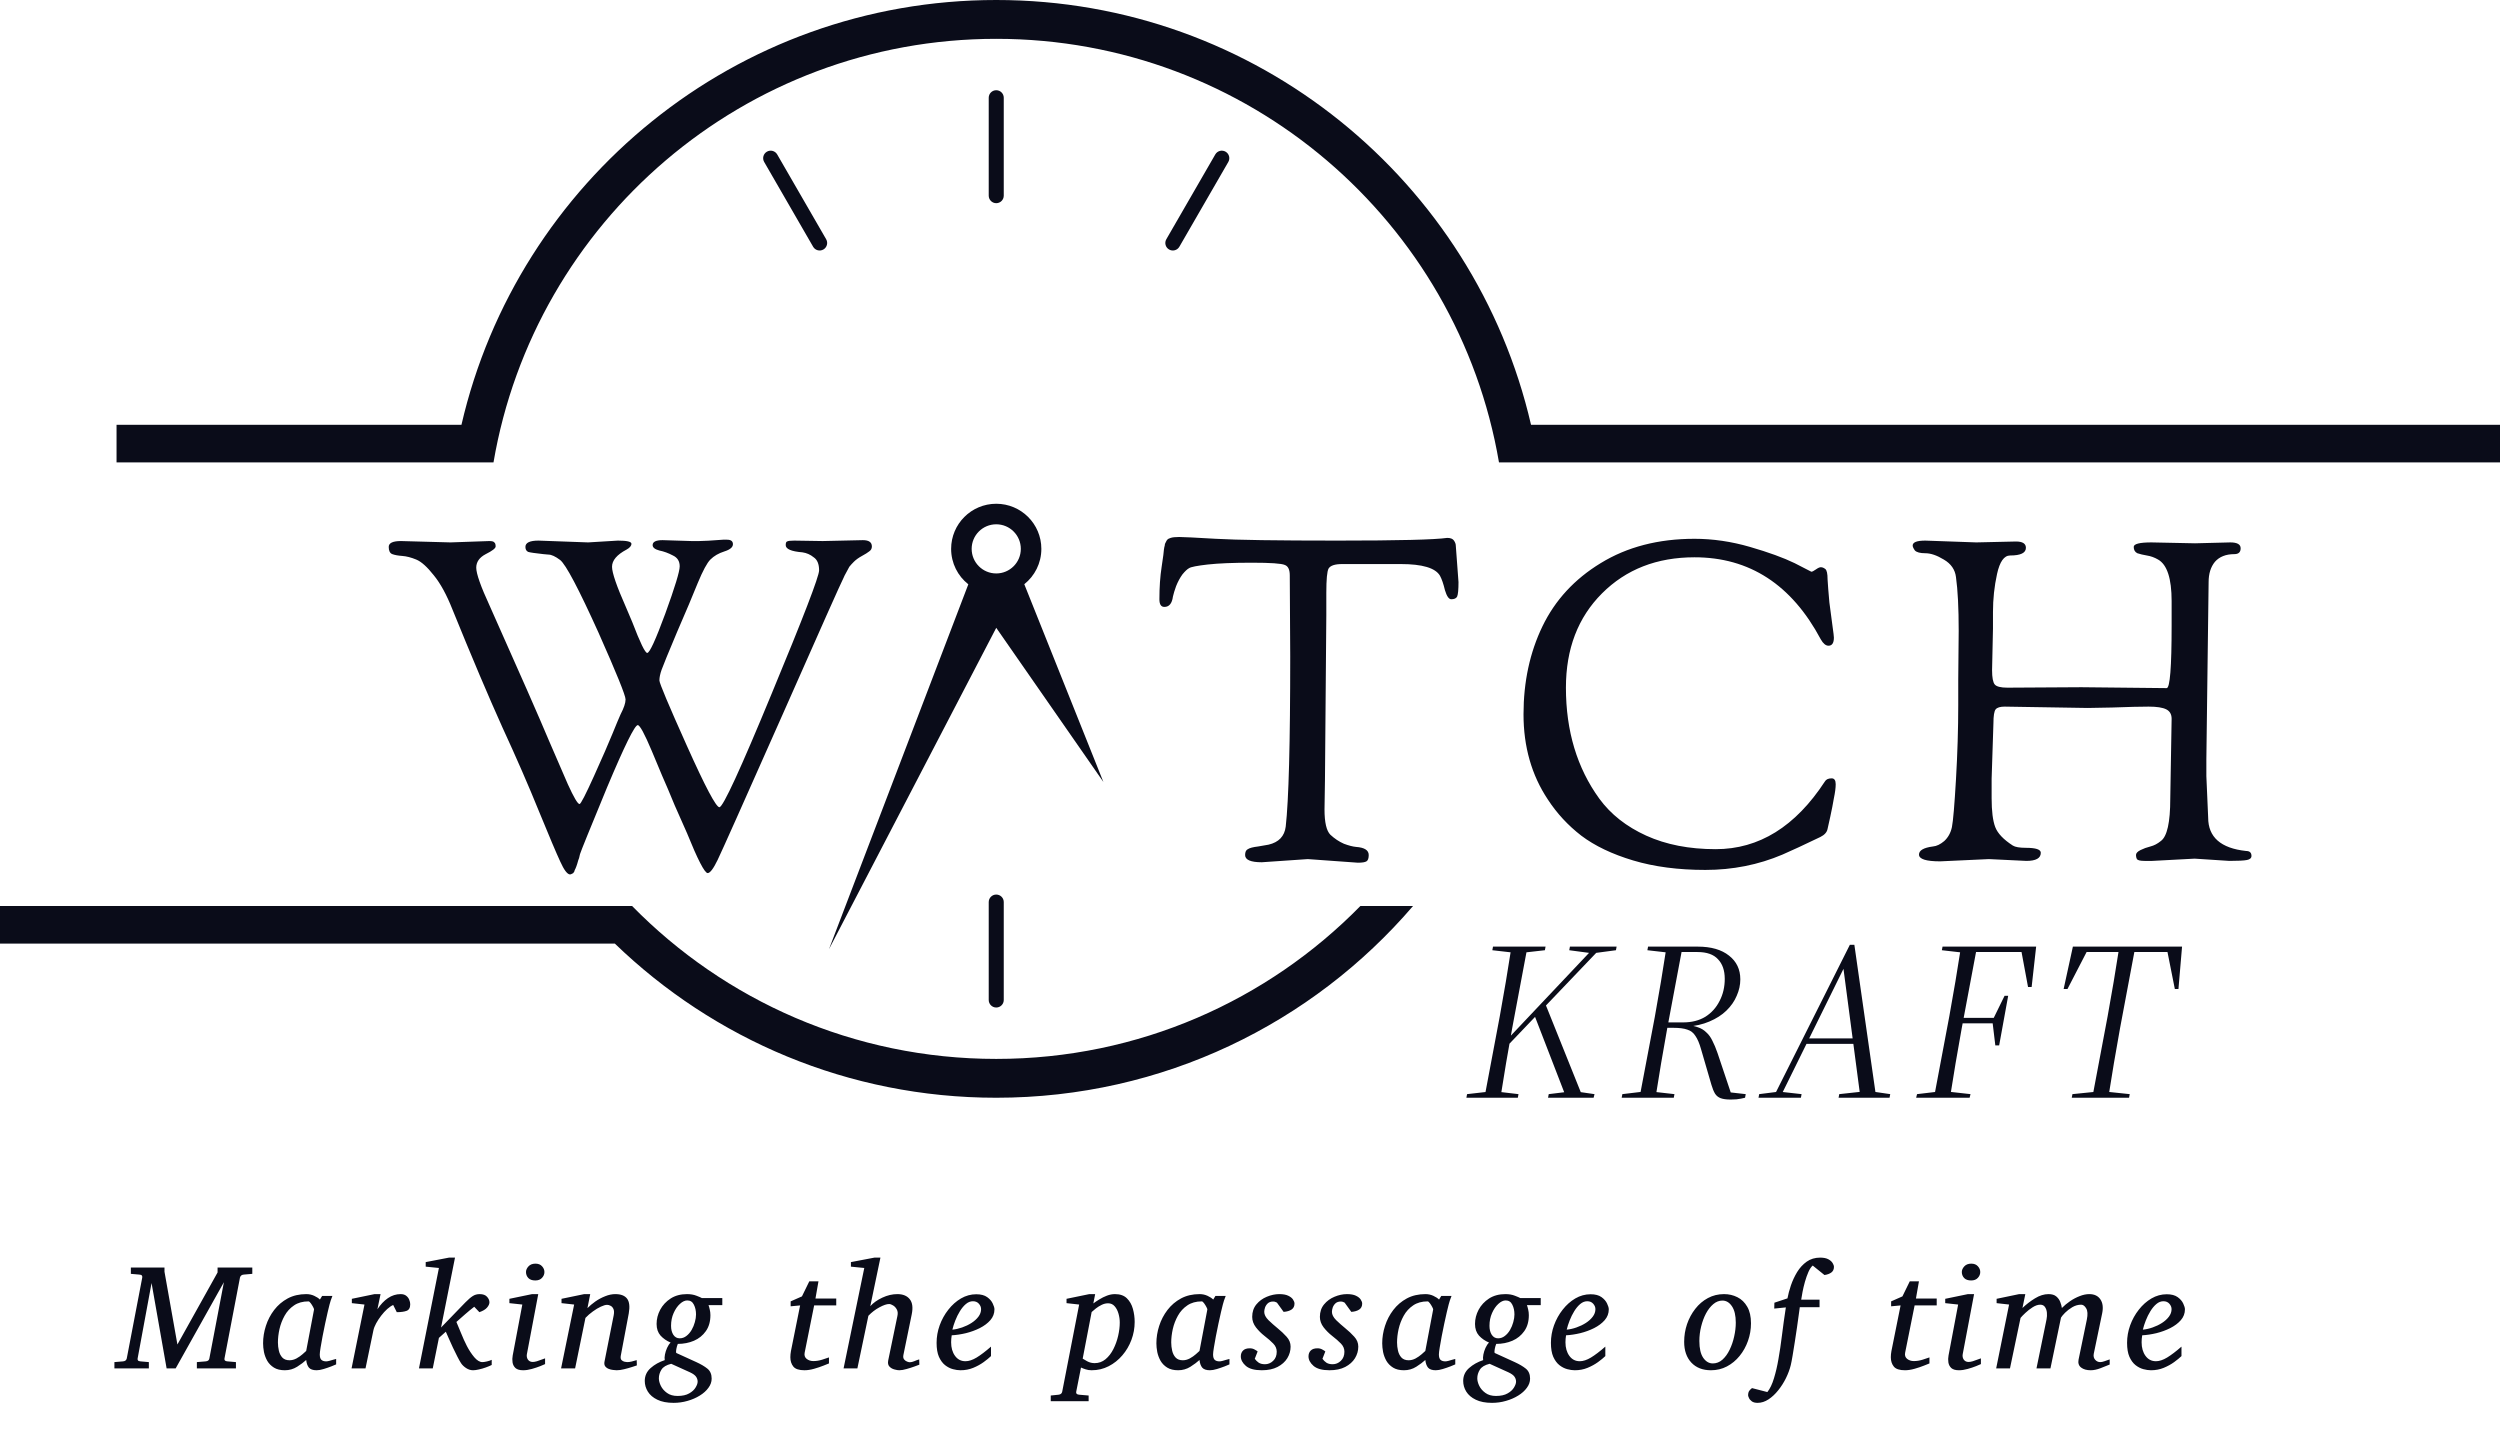 <svg width="665" height="381" viewBox="0 0 665 381" fill="none" xmlns="http://www.w3.org/2000/svg">
<path d="M218.84 143.92L229.52 143.68C231.12 143.68 231.92 144.24 231.92 145.36C231.92 145.92 231.68 146.36 231.2 146.68C230.8 147 230.16 147.4 229.28 147.88C228.4 148.36 227.68 148.88 227.12 149.44C226.64 149.92 226.24 150.36 225.92 150.76C225.68 151.16 225.4 151.68 225.08 152.32C224.76 152.88 224.52 153.36 224.36 153.76C223.8 154.8 218.36 167 208.04 190.36C197.72 213.64 192 226.44 190.88 228.76C189.76 231.08 188.88 232.24 188.24 232.24C187.44 232.24 185.6 228.68 182.72 221.56C181.92 219.8 180.84 217.36 179.48 214.24C178.2 211.12 177.08 208.48 176.12 206.32C175.24 204.16 174.32 201.96 173.36 199.72C171.44 195.16 170.2 192.88 169.64 192.88C168.84 192.88 166.12 198.4 161.48 209.44C156.92 220.48 154.52 226.4 154.28 227.2C154.12 228 153.96 228.56 153.8 228.88C153.72 229.2 153.64 229.48 153.56 229.72C153.48 229.96 153.4 230.2 153.32 230.44C153.24 230.68 153.16 230.88 153.08 231.04C153 231.2 152.92 231.36 152.84 231.52C152.84 231.68 152.8 231.8 152.72 231.88C152.64 232.04 152.56 232.16 152.48 232.24C152.4 232.32 152.32 232.36 152.24 232.36C152 232.52 151.8 232.6 151.64 232.6C150.92 232.6 150.04 231.44 149 229.12C147.96 226.88 146.08 222.44 143.36 215.8C140.64 209.08 137.4 201.64 133.64 193.48C129.96 185.32 125.52 174.84 120.32 162.04C118.8 158.2 117.16 155.2 115.4 153.04C113.64 150.8 112.08 149.4 110.72 148.84C109.36 148.28 108.12 147.96 107 147.88C105.88 147.8 105 147.64 104.36 147.4C103.72 147.16 103.4 146.52 103.4 145.48C103.4 144.44 104.48 143.92 106.64 143.92L119.84 144.28L130.16 143.92C130.88 143.92 131.32 144.04 131.48 144.28C131.72 144.44 131.84 144.8 131.84 145.36C131.84 145.84 130.96 146.52 129.2 147.4C127.52 148.28 126.68 149.48 126.68 151C126.68 152.6 127.88 156 130.28 161.2C138.28 179.12 143.52 191.04 146 196.96C148.56 202.88 150.24 206.76 151.04 208.6C152.64 212.12 153.68 213.88 154.16 213.88C154.48 213.88 155.76 211.4 158 206.44C160.24 201.48 161.88 197.72 162.92 195.16C163.96 192.6 164.68 190.88 165.08 190C165.96 188.32 166.4 187 166.4 186.04C166.4 185 164 179.08 159.2 168.28C153.92 156.6 150.52 150.16 149 148.96C147.72 148 146.68 147.52 145.88 147.52L144.56 147.4C142.32 147.16 140.96 146.96 140.48 146.8C140 146.56 139.76 146.12 139.76 145.48C139.76 144.36 140.92 143.8 143.24 143.8L156.44 144.28L164.36 143.8C166.76 143.8 167.96 144.08 167.96 144.64C167.96 145.2 167.52 145.72 166.64 146.2C164.08 147.56 162.8 149.08 162.8 150.76C162.8 152.36 164.04 155.96 166.52 161.56C166.68 161.88 167.24 163.2 168.2 165.52C170.28 170.96 171.6 173.68 172.16 173.68C172.8 173.68 174.4 170.2 176.96 163.24C179.52 156.2 180.8 152 180.8 150.64C180.8 149.28 180.2 148.32 179 147.76C177.8 147.12 176.6 146.68 175.4 146.44C174.2 146.12 173.6 145.64 173.6 145C173.6 144.12 174.48 143.68 176.24 143.68L183.92 143.92H185.96C187.08 143.92 189.2 143.8 192.32 143.56H193.4C194.44 143.56 194.96 143.96 194.96 144.76C194.96 145.56 194.2 146.2 192.68 146.68C191.16 147.16 189.92 147.88 188.96 148.84C188.08 149.72 186.96 151.8 185.6 155.08C184.32 158.28 182.48 162.64 180.08 168.16C177.76 173.68 176.4 177 176 178.12C175.6 179.24 175.4 180.2 175.4 181C175.4 181.72 177.84 187.52 182.72 198.4C187.6 209.28 190.48 214.72 191.36 214.72C192.32 214.72 196.96 204.64 205.28 184.48C213.68 164.24 217.88 153.32 217.88 151.72C217.88 150.04 217.4 148.88 216.44 148.24C215.56 147.52 214.56 147.08 213.44 146.92C210.48 146.68 209 146.04 209 145C209 144.44 209.12 144.12 209.36 144.04C209.6 143.88 210.24 143.8 211.28 143.8L218.84 143.92Z" fill="#0A0C19"/>
<path d="M313.68 142.84C314.72 142.84 317.96 143 323.4 143.32C328.92 143.64 339.72 143.8 355.8 143.8C371.88 143.8 381.6 143.56 384.96 143.08C385.84 143.08 386.44 143.32 386.76 143.8C387.08 144.28 387.24 144.72 387.24 145.12L387.96 154.84C387.96 156.84 387.84 158.12 387.6 158.68C387.36 159.16 386.84 159.4 386.04 159.4C385.4 159.4 384.84 158.6 384.36 157C383.96 155.32 383.52 154.04 383.04 153.16C381.84 151.08 378.36 150.04 372.6 150.04H357C355.08 150.04 353.88 150.44 353.4 151.24C353 151.96 352.8 154.12 352.8 157.72V163.6L352.44 207.52L352.32 215.32C352.32 218.76 352.84 221 353.88 222.04C355 223.08 356.2 223.88 357.48 224.44C358.76 224.92 359.84 225.2 360.72 225.28C362.96 225.44 364.08 226.16 364.08 227.44C364.08 228.32 363.88 228.88 363.48 229.12C363.08 229.36 362.32 229.48 361.2 229.48L347.88 228.52L335.64 229.36C332.68 229.36 331.2 228.72 331.2 227.44C331.2 226.64 331.44 226.12 331.92 225.88C332.4 225.56 333.32 225.32 334.68 225.16C336.12 224.92 337.04 224.76 337.44 224.68C340.16 224.04 341.68 222.44 342 219.88C342.8 212.84 343.2 197.72 343.2 174.52L343.08 153.04C343.08 151.52 342.64 150.6 341.76 150.28C340.88 149.88 337.96 149.68 333 149.68C328.04 149.68 324.12 149.84 321.24 150.16C318.44 150.48 316.8 150.8 316.32 151.12C315.84 151.36 315.24 151.92 314.52 152.8C313.88 153.68 313.32 154.72 312.84 155.92C312.44 157.04 312.16 157.96 312 158.68C311.76 160.52 311 161.44 309.72 161.44C308.84 161.44 308.4 160.76 308.4 159.4C308.4 156.2 308.6 153.32 309 150.76C309.4 148.12 309.6 146.6 309.6 146.2C309.68 145.8 309.72 145.56 309.72 145.48C309.8 145.32 309.84 145.12 309.84 144.88C309.92 144.56 310 144.36 310.08 144.28C310.16 144.12 310.24 143.96 310.32 143.8C310.48 143.56 310.64 143.4 310.8 143.32C310.96 143.24 311.16 143.16 311.4 143.08C311.88 142.92 312.64 142.84 313.68 142.84ZM405.255 190C405.255 181.36 406.935 173.56 410.295 166.6C413.655 159.64 418.815 154.04 425.775 149.8C432.815 145.48 441.135 143.32 450.735 143.32C455.615 143.32 460.535 144.04 465.495 145.48C470.455 146.92 474.415 148.36 477.375 149.8L481.815 152.08C482.055 152.08 482.455 151.88 483.015 151.48C483.575 151.08 484.015 150.88 484.335 150.88C484.735 150.88 485.135 151.04 485.535 151.36C485.935 151.68 486.135 152.6 486.135 154.12C486.215 155.56 486.375 157.6 486.615 160.24C486.935 162.8 487.215 164.92 487.455 166.6C487.695 168.28 487.815 169.28 487.815 169.6C487.815 171.04 487.335 171.76 486.375 171.76C485.655 171.76 484.975 171.2 484.335 170.08C476.575 155.52 465.375 148.24 450.735 148.24C440.735 148.24 432.535 151.44 426.135 157.84C419.735 164.24 416.535 172.6 416.535 182.92C416.535 194.44 419.495 204.28 425.415 212.44C428.455 216.6 432.615 219.88 437.895 222.28C443.175 224.68 449.335 225.88 456.375 225.88C467.895 225.88 477.575 219.88 485.415 207.88C485.735 207.32 486.335 207.04 487.215 207.04C487.935 207.04 488.295 207.56 488.295 208.6C488.295 209.56 488.135 210.8 487.815 212.32C487.575 213.76 487.255 215.4 486.855 217.24C486.455 219 486.215 220.08 486.135 220.48C485.975 221.36 485.335 222.08 484.215 222.64C479.895 224.72 476.535 226.28 474.135 227.32C467.735 230.04 460.895 231.4 453.615 231.4C446.415 231.4 440.015 230.56 434.415 228.88C428.815 227.2 424.215 225 420.615 222.28C417.095 219.56 414.135 216.36 411.735 212.68C407.415 206.2 405.255 198.64 405.255 190ZM520.892 180.76L521.012 167.8C521.012 161.72 520.772 156.96 520.292 153.52C520.052 151.52 518.972 149.96 517.052 148.84C515.212 147.72 513.572 147.16 512.132 147.16C510.772 147.16 509.852 146.92 509.372 146.44C508.972 145.88 508.772 145.44 508.772 145.12C508.772 144.24 509.892 143.8 512.132 143.8L525.692 144.28L536.252 144.04C538.012 144.04 538.892 144.6 538.892 145.72C538.892 147.08 537.492 147.76 534.692 147.76C533.092 147.76 531.932 149.4 531.212 152.68C530.492 155.96 530.132 159.32 530.132 162.76V167.2L529.892 178.24C529.892 180.24 530.132 181.52 530.612 182.08C531.092 182.64 532.212 182.92 533.972 182.92L553.652 182.8C553.652 182.8 561.212 182.88 576.332 183.04C577.212 183.04 577.652 177.48 577.652 166.36V159.88C577.652 153.88 576.452 150.2 574.052 148.84C573.092 148.28 572.092 147.92 571.052 147.76C570.092 147.6 569.252 147.4 568.532 147.16C567.892 146.84 567.572 146.28 567.572 145.48C567.572 144.68 569.132 144.28 572.252 144.28L583.892 144.52L593.252 144.28C595.092 144.28 596.012 144.8 596.012 145.84C596.012 146.88 595.452 147.4 594.332 147.4C592.092 147.4 590.372 148.08 589.172 149.44C588.052 150.8 587.492 152.6 587.492 154.84L586.892 202V206.44L587.372 217.48C587.372 222.68 590.732 225.64 597.452 226.36C598.412 226.36 598.892 226.8 598.892 227.68C598.892 228.24 598.492 228.6 597.692 228.76C596.892 228.92 595.332 229 593.012 229L583.772 228.4L572.492 229H570.452C569.332 229 568.652 228.84 568.412 228.52C568.252 228.2 568.172 227.84 568.172 227.44C568.172 226.96 568.572 226.52 569.372 226.12C570.172 225.72 571.052 225.4 572.012 225.16C572.972 224.92 573.892 224.44 574.772 223.72C576.452 222.52 577.292 218.76 577.292 212.44L577.652 191.2C577.652 190 577.172 189.16 576.212 188.68C575.252 188.2 573.692 187.96 571.532 187.96C569.372 187.96 566.132 188.04 561.812 188.2L555.332 188.32L533.252 187.96C532.052 187.96 531.252 188.2 530.852 188.68C530.452 189.16 530.252 190.4 530.252 192.4L529.772 207.16V212.32C529.772 215.76 530.092 218.32 530.732 220C531.372 221.68 532.932 223.32 535.412 224.92C536.052 225.32 537.212 225.52 538.892 225.52C541.532 225.52 542.852 225.96 542.852 226.84C542.852 228.28 541.572 229 539.012 229L529.052 228.52L516.092 229.12C512.332 229.12 510.452 228.52 510.452 227.32C510.452 226.2 511.692 225.48 514.172 225.16C515.132 225.08 516.132 224.6 517.172 223.72C518.212 222.76 518.892 221.52 519.212 220C519.532 218.4 519.892 214.16 520.292 207.28C520.692 200.4 520.892 193.84 520.892 187.6V180.76Z" fill="#0A0C19"/>
<path fill-rule="evenodd" clip-rule="evenodd" d="M375.868 241C349.092 272.22 309.356 292 265 292C225.587 292 189.822 276.383 163.555 251L0 251V241H97L154.132 241L168.141 241C192.762 266.1 227.062 281.671 265 281.671C302.938 281.671 337.238 266.1 361.859 241H375.868ZM453 123H665V113H407.255C392.297 48.261 334.285 0 265 0C195.715 0 137.703 48.261 122.745 113L31 113V123H97L120.801 123L131.27 123C142.195 59.025 197.911 10.329 265 10.329C332.09 10.329 387.805 59.025 398.73 123H409.199H453ZM277 146C277 149.808 275.226 153.202 272.46 155.4L293.5 208L265 167L220.5 252.5L257.573 155.426C254.788 153.229 253 149.823 253 146C253 139.373 258.373 134 265 134C271.627 134 277 139.373 277 146ZM258.462 146C258.462 149.611 261.389 152.538 265 152.538C268.611 152.538 271.538 149.611 271.538 146C271.538 142.389 268.611 139.462 265 139.462C261.389 139.462 258.462 142.389 258.462 146ZM265 237.953C266.105 237.953 267 238.849 267 239.953V266C267 267.104 266.105 268 265 268C263.895 268 263 267.104 263 266V239.953C263 238.849 263.895 237.953 265 237.953ZM267 26C267 24.895 266.105 24 265 24C263.895 24 263 24.895 263 26V52.047C263 53.151 263.895 54.047 265 54.047C266.105 54.047 267 53.151 267 52.047V26ZM326 40.345C326.957 40.897 327.284 42.121 326.732 43.077L313.709 65.634C313.156 66.591 311.933 66.918 310.977 66.366C310.02 65.814 309.692 64.591 310.245 63.634L323.268 41.077C323.82 40.121 325.043 39.793 326 40.345ZM206.732 41.077C206.18 40.121 204.957 39.793 204 40.345C203.043 40.897 202.716 42.121 203.268 43.077L216.291 65.634C216.843 66.591 218.067 66.918 219.023 66.366C219.98 65.814 220.308 64.591 219.755 63.634L206.732 41.077Z" fill="#0A0C19"/>
<path d="M390.06 292L390.24 291.04L396.54 290.32H397.8L403.92 291.04L403.74 292H390.06ZM394.86 292L398.94 270.34C399.5 267.26 400.04 264.18 400.56 261.1C401.08 257.98 401.58 254.88 402.06 251.8H406.32L402.24 273.52C401.68 276.6 401.14 279.68 400.62 282.76C400.1 285.84 399.6 288.92 399.12 292H394.86ZM396.96 252.76L397.14 251.8H411.12L410.94 252.76L404.58 253.48H403.26L396.96 252.76ZM399.36 279.88L398.94 277.66H399.84L400.68 276.76L424.26 251.8H426.18L399.36 279.88ZM416.64 292L408.06 269.8L410.94 266.74L421.08 292H416.64ZM411.78 292L411.96 291.04L417.84 290.32H419.16L424.14 291.04L423.9 292H411.78ZM417.42 252.76L417.6 251.8H430.02L429.84 252.76L424.44 253.48H422.82L417.42 252.76ZM431.365 292L431.545 291.04L437.545 290.32H439.045L445.405 291.04L445.225 292H431.365ZM436.105 292L440.185 270.46C440.745 267.38 441.285 264.28 441.805 261.16C442.325 258 442.825 254.88 443.305 251.8H447.565L443.485 273.52C442.925 276.6 442.385 279.68 441.865 282.76C441.345 285.84 440.845 288.92 440.365 292H436.105ZM438.205 252.76L438.385 251.8H446.065V253.48H444.505L438.205 252.76ZM460.405 292.48C459.245 292.48 458.345 292.36 457.705 292.12C457.065 291.88 456.565 291.48 456.205 290.92C455.845 290.32 455.525 289.54 455.245 288.58L452.485 279.1C452.045 277.54 451.545 276.36 450.985 275.56C450.465 274.72 449.745 274.16 448.825 273.88C447.945 273.56 446.725 273.4 445.165 273.4H440.845L441.145 271.96H447.685C450.005 271.96 451.985 271.46 453.625 270.46C455.265 269.42 456.525 268.02 457.405 266.26C458.325 264.5 458.785 262.54 458.785 260.38C458.785 258.14 458.185 256.4 456.985 255.16C455.825 253.88 454.005 253.24 451.525 253.24H444.325L444.625 251.8H451.585C455.145 251.8 457.925 252.6 459.925 254.2C461.925 255.76 462.925 257.86 462.925 260.5C462.925 261.98 462.605 263.44 461.965 264.88C461.365 266.32 460.445 267.64 459.205 268.84C458.005 270 456.505 270.96 454.705 271.72C452.945 272.48 450.925 272.94 448.645 273.1V272.62C449.845 272.74 450.865 272.96 451.705 273.28C452.545 273.56 453.265 274 453.865 274.6C454.505 275.16 455.045 275.9 455.485 276.82C455.965 277.74 456.425 278.84 456.865 280.12L460.525 291.04L458.545 290.38L464.365 291.04L464.185 292C463.825 292.08 463.465 292.16 463.105 292.24C462.745 292.32 462.345 292.38 461.905 292.42C461.505 292.46 461.005 292.48 460.405 292.48ZM467.761 292L467.941 291.04L472.681 290.44H473.881L479.221 291.04L479.041 292H467.761ZM471.661 292L492.061 251.32H493.261L499.081 292H494.881L490.321 257.38H490.561L490.441 257.56L473.461 292H471.661ZM480.121 277.66V276.22H495.001V277.66H480.121ZM489.061 292L489.241 291.04L495.841 290.32H497.881L502.801 291.04L502.621 292H489.061ZM509.696 292L509.936 291.04L515.996 290.32H517.736L524.156 291.04L523.916 292H509.696ZM514.436 292L518.516 270.34C519.076 267.26 519.616 264.18 520.136 261.1C520.656 257.98 521.156 254.88 521.636 251.8H525.896L521.816 273.52C521.256 276.6 520.716 279.68 520.196 282.76C519.676 285.84 519.176 288.92 518.696 292H514.436ZM516.536 252.76L516.716 251.8H524.756L524.456 253.48H522.836L516.536 252.76ZM519.776 272.2L520.076 270.76H531.056L530.816 272.2H519.776ZM523.256 253.24L523.496 251.8H541.616L540.416 262.54H539.456L537.596 252.52L539.756 253.24H523.256ZM530.756 278.08L530.036 272.08L530.276 270.88L533.216 264.88H534.176L531.776 278.08H530.756ZM548.927 263.08L551.387 251.8H580.427L579.467 263.08H578.507L576.407 252.52L578.627 253.24H552.767L555.407 252.52L549.947 263.08H548.927ZM551.087 292L551.267 291.04L558.347 290.32H559.667L566.507 291.04L566.327 292H551.087ZM556.547 292L560.627 270.34C561.187 267.26 561.727 264.18 562.247 261.1C562.767 257.98 563.267 254.88 563.747 251.8H568.007L563.927 273.52C563.367 276.6 562.827 279.68 562.307 282.76C561.787 285.84 561.287 288.92 560.807 292H556.547Z" fill="#0A0C19"/>
<path d="M67.113 338.844L64.848 339.039C64.301 339.078 63.962 339.345 63.832 339.84L59.711 361.363C59.62 361.832 59.887 362.086 60.512 362.125L62.758 362.32V364H52.367V362.32L54.711 362.125C55.284 362.073 55.609 361.819 55.688 361.363L59.555 341.07L46.723 364H44.32L40.316 341.285L36.605 361.363C36.566 361.559 36.599 361.728 36.703 361.871C36.807 362.014 37.029 362.099 37.367 362.125L39.594 362.32V364H30.434V362.32L32.719 362.125C33.266 362.086 33.598 361.832 33.715 361.363L37.836 339.84C37.875 339.618 37.842 339.436 37.738 339.293C37.634 339.137 37.4 339.052 37.035 339.039L34.809 338.844V337.164H43.754V338.277L47.191 357.633L57.875 338.473V337.164H67.113V338.844ZM89.415 362.926C89.207 363.017 88.783 363.193 88.145 363.453C87.507 363.701 86.824 363.935 86.094 364.156C85.365 364.378 84.74 364.488 84.219 364.488C83.256 364.488 82.572 364.254 82.169 363.785C81.778 363.303 81.537 362.626 81.446 361.754C80.847 362.314 80.046 362.913 79.044 363.551C78.054 364.176 76.96 364.488 75.763 364.488C74.591 364.488 73.627 364.254 72.872 363.785C72.117 363.316 71.524 362.717 71.094 361.988C70.678 361.246 70.385 360.465 70.216 359.645C70.059 358.811 69.981 358.036 69.981 357.32C69.981 355.771 70.229 354.228 70.723 352.691C71.218 351.142 71.954 349.729 72.93 348.453C73.907 347.177 75.105 346.155 76.524 345.387C77.957 344.618 79.61 344.234 81.485 344.234C82.227 344.234 82.924 344.384 83.575 344.684C84.226 344.983 84.734 345.315 85.098 345.68L85.684 344.723H88.419C88.288 345.022 88.139 345.426 87.969 345.934C87.8 346.441 87.696 346.799 87.657 347.008C87.54 347.424 87.377 348.089 87.169 349C86.96 349.911 86.733 350.94 86.485 352.086C86.251 353.219 86.023 354.345 85.802 355.465C85.593 356.585 85.417 357.581 85.274 358.453C85.131 359.326 85.059 359.938 85.059 360.289C85.059 360.979 85.209 361.461 85.509 361.734C85.808 361.995 86.231 362.125 86.778 362.125C86.96 362.125 87.234 362.079 87.598 361.988C87.963 361.884 88.321 361.78 88.673 361.676C89.037 361.572 89.285 361.507 89.415 361.48V362.926ZM83.536 348.316C83.549 348.225 83.464 348.004 83.282 347.652C83.1 347.301 82.891 346.969 82.657 346.656C82.423 346.331 82.221 346.168 82.052 346.168C80.528 346.168 79.246 346.526 78.204 347.242C77.162 347.945 76.329 348.857 75.704 349.977C75.079 351.096 74.623 352.288 74.337 353.551C74.063 354.801 73.927 355.979 73.927 357.086C73.927 357.828 74.011 358.564 74.18 359.293C74.35 360.022 74.656 360.628 75.098 361.109C75.554 361.591 76.192 361.832 77.013 361.832C77.638 361.832 78.256 361.669 78.868 361.344C79.48 361.005 80.014 360.634 80.469 360.23C80.938 359.827 81.264 359.534 81.446 359.352L83.536 348.316ZM109.119 346.93C109.119 347.867 108.793 348.453 108.142 348.688C107.491 348.922 106.625 349.039 105.545 349.039L104.588 347.125C104.106 347.333 103.578 347.691 103.005 348.199C102.446 348.707 101.905 349.299 101.384 349.977C100.877 350.641 100.434 351.318 100.056 352.008C99.679 352.698 99.431 353.336 99.314 353.922L97.224 364H93.513L96.951 347.008L93.591 346.637V345.484L99.627 344.234H101.228L100.388 348.277C101.209 347.014 102.14 346.025 103.181 345.309C104.236 344.592 105.362 344.234 106.56 344.234C107.198 344.234 107.699 344.384 108.064 344.684C108.442 344.983 108.709 345.341 108.865 345.758C109.034 346.174 109.119 346.565 109.119 346.93ZM130.795 363.082C130.353 363.303 129.825 363.525 129.213 363.746C128.601 363.967 127.989 364.143 127.377 364.273C126.778 364.417 126.264 364.488 125.834 364.488C125.196 364.488 124.578 364.293 123.979 363.902C123.393 363.512 122.944 363.076 122.631 362.594C122.358 362.177 122.032 361.598 121.655 360.855C121.277 360.113 120.886 359.319 120.483 358.473C120.092 357.613 119.728 356.806 119.389 356.051C119.051 355.283 118.784 354.677 118.588 354.234L116.752 355.875L115.112 364H111.44L116.752 337.281L113.237 336.93V335.719L119.428 334.527H121.03L117.319 353.121L123.784 346.441C124.552 345.66 125.203 345.1 125.737 344.762C126.271 344.41 126.889 344.234 127.592 344.234C128.491 344.234 129.148 344.475 129.565 344.957C129.982 345.426 130.19 345.908 130.19 346.402C130.19 346.858 129.975 347.333 129.545 347.828C129.129 348.31 128.452 348.714 127.514 349.039L126.147 347.594C125.418 348.154 124.597 348.831 123.686 349.625C122.774 350.406 122.013 351.077 121.401 351.637C121.713 352.34 122.117 353.31 122.612 354.547C123.107 355.784 123.634 356.949 124.194 358.043C124.767 359.15 125.418 360.139 126.147 361.012C126.889 361.884 127.612 362.32 128.315 362.32C128.601 362.32 128.998 362.262 129.506 362.145C130.027 362.027 130.457 361.884 130.795 361.715V363.082ZM144.816 338.355C144.816 338.941 144.601 339.462 144.171 339.918C143.754 340.374 143.162 340.602 142.394 340.602C141.573 340.602 140.955 340.387 140.538 339.957C140.122 339.514 139.913 338.98 139.913 338.355C139.913 337.835 140.135 337.333 140.577 336.852C141.02 336.37 141.639 336.129 142.433 336.129C143.188 336.129 143.774 336.363 144.191 336.832C144.607 337.288 144.816 337.796 144.816 338.355ZM144.991 362.848C144.796 362.939 144.366 363.121 143.702 363.395C143.051 363.655 142.309 363.902 141.476 364.137C140.655 364.371 139.881 364.488 139.152 364.488C138.24 364.488 137.563 364.293 137.12 363.902C136.691 363.499 136.43 362.997 136.339 362.398C136.248 361.786 136.261 361.174 136.378 360.562L138.937 347.008L135.499 346.637V345.484L141.534 344.234H143.175L140.148 360.23C140.057 360.777 140.154 361.259 140.441 361.676C140.74 362.079 141.163 362.281 141.71 362.281C142.023 362.281 142.4 362.216 142.843 362.086C143.286 361.943 143.709 361.793 144.113 361.637C144.529 361.48 144.822 361.376 144.991 361.324V362.848ZM169.402 363.199C169.181 363.277 168.745 363.421 168.094 363.629C167.456 363.837 166.759 364.033 166.004 364.215C165.262 364.397 164.611 364.488 164.051 364.488C163.816 364.488 163.497 364.462 163.094 364.41C162.69 364.371 162.293 364.273 161.902 364.117C161.512 363.961 161.199 363.727 160.965 363.414C160.743 363.089 160.691 362.659 160.809 362.125L163.25 349.84C163.38 349.124 163.354 348.57 163.172 348.18C162.99 347.776 162.736 347.496 162.41 347.34C162.098 347.171 161.792 347.086 161.492 347.086C161.062 347.086 160.503 347.249 159.812 347.574C159.135 347.887 158.432 348.31 157.703 348.844C156.974 349.365 156.316 349.938 155.73 350.562L152.977 364H149.246L152.723 347.008L149.363 346.637V345.484L155.398 344.234H157L156.258 347.965C156.844 347.366 157.54 346.78 158.348 346.207C159.168 345.634 160.04 345.165 160.965 344.801C161.889 344.423 162.794 344.234 163.68 344.234C165.151 344.234 166.193 344.638 166.805 345.445C167.417 346.253 167.566 347.555 167.254 349.352L165.125 360.641C165.034 361.148 165.099 361.526 165.32 361.773C165.555 362.008 165.828 362.158 166.141 362.223C166.453 362.288 166.688 362.32 166.844 362.32C167.208 362.32 167.605 362.268 168.035 362.164C168.465 362.06 168.908 361.936 169.363 361.793L169.402 363.199ZM192.134 347.164H188.462C188.579 347.464 188.69 347.854 188.794 348.336C188.911 348.805 188.97 349.306 188.97 349.84C188.97 351.533 188.566 352.945 187.759 354.078C186.964 355.211 185.91 356.064 184.595 356.637C183.279 357.197 181.847 357.477 180.298 357.477C180.128 357.88 179.998 358.329 179.907 358.824C179.816 359.306 179.803 359.658 179.868 359.879L185.22 362.32C186.443 362.88 187.427 363.46 188.169 364.059C188.924 364.671 189.302 365.556 189.302 366.715C189.302 367.574 189.015 368.388 188.442 369.156C187.882 369.938 187.114 370.628 186.137 371.227C185.174 371.826 184.093 372.294 182.895 372.633C181.697 372.984 180.46 373.16 179.184 373.16C177.44 373.16 175.994 372.88 174.848 372.32C173.716 371.773 172.876 371.057 172.329 370.172C171.782 369.286 171.509 368.336 171.509 367.32C171.509 365.966 172.029 364.827 173.071 363.902C174.113 362.978 175.363 362.275 176.821 361.793C176.743 361.376 176.762 360.875 176.88 360.289C176.997 359.69 177.186 359.104 177.446 358.531C177.707 357.945 178.019 357.477 178.384 357.125C177.316 356.669 176.424 356.051 175.708 355.27C175.005 354.475 174.653 353.44 174.653 352.164C174.653 350.862 174.972 349.605 175.61 348.395C176.261 347.184 177.186 346.188 178.384 345.406C179.595 344.625 181.046 344.234 182.739 344.234C183.703 344.234 184.542 344.378 185.259 344.664C185.975 344.938 186.457 345.146 186.704 345.289H192.134V347.164ZM185.141 349.645C185.141 348.655 184.953 347.789 184.575 347.047C184.21 346.292 183.624 345.914 182.817 345.914C182.179 345.914 181.528 346.22 180.864 346.832C180.2 347.431 179.64 348.245 179.184 349.273C178.729 350.289 178.501 351.422 178.501 352.672C178.501 353.635 178.703 354.43 179.106 355.055C179.523 355.68 180.083 355.992 180.786 355.992C181.45 355.992 182.049 355.784 182.583 355.367C183.13 354.951 183.592 354.417 183.97 353.766C184.347 353.115 184.634 352.424 184.829 351.695C185.037 350.953 185.141 350.27 185.141 349.645ZM185.571 367.516C185.571 367.034 185.428 366.591 185.141 366.188C184.855 365.784 184.321 365.4 183.54 365.035L178.54 362.77C177.264 363.082 176.398 363.603 175.942 364.332C175.486 365.061 175.259 365.829 175.259 366.637C175.259 367.249 175.434 367.919 175.786 368.648C176.151 369.378 176.697 370.003 177.427 370.523C178.156 371.057 179.087 371.324 180.22 371.324C181.509 371.324 182.544 371.096 183.325 370.641C184.106 370.198 184.673 369.677 185.024 369.078C185.389 368.479 185.571 367.958 185.571 367.516ZM222.44 347.242H216.561L214.041 359.801C213.898 360.504 214.074 361.057 214.569 361.461C215.077 361.852 215.669 362.047 216.346 362.047C217.114 362.047 217.896 361.923 218.69 361.676C219.484 361.415 220.09 361.214 220.506 361.07V362.672C220.285 362.763 219.797 362.958 219.041 363.258C218.299 363.557 217.466 363.837 216.541 364.098C215.617 364.358 214.771 364.488 214.002 364.488C212.557 364.488 211.567 364.163 211.034 363.512C210.5 362.848 210.233 362.021 210.233 361.031C210.233 360.771 210.246 360.504 210.272 360.23C210.298 359.957 210.337 359.677 210.389 359.391L212.83 347.242L210.311 347.477V346.168L213.319 344.84L215.272 340.836H217.713L216.913 345.406H222.44V347.242ZM244.546 363.004C244.325 363.082 243.889 363.245 243.238 363.492C242.599 363.727 241.903 363.948 241.148 364.156C240.405 364.378 239.754 364.488 239.195 364.488C238.869 364.488 238.446 364.417 237.925 364.273C237.404 364.143 236.961 363.889 236.597 363.512C236.232 363.134 236.122 362.587 236.265 361.871L238.706 350.074C238.863 349.371 238.81 348.785 238.55 348.316C238.29 347.835 237.958 347.477 237.554 347.242C237.15 346.995 236.799 346.871 236.499 346.871C235.861 346.871 235.002 347.164 233.921 347.75C232.853 348.323 231.877 349.072 230.991 349.996L228.062 364H224.39L229.898 337.281L226.343 336.93V335.719L232.593 334.527H234.195L231.499 347.438C232.32 346.539 233.387 345.784 234.702 345.172C236.03 344.547 237.365 344.234 238.706 344.234C240.178 344.234 241.271 344.684 241.988 345.582C242.717 346.48 242.892 347.835 242.515 349.645L240.308 360.406C240.204 360.914 240.262 361.311 240.484 361.598C240.705 361.871 240.972 362.066 241.284 362.184C241.597 362.301 241.831 362.359 241.988 362.359C242.352 362.359 242.749 362.268 243.179 362.086C243.609 361.891 244.051 361.728 244.507 361.598L244.546 363.004ZM264.523 348.277C264.523 349.371 264.159 350.335 263.43 351.168C262.714 351.988 261.776 352.691 260.617 353.277C259.471 353.85 258.241 354.299 256.926 354.625C255.611 354.938 254.354 355.126 253.156 355.191C253.117 355.452 253.078 355.764 253.039 356.129C253.013 356.493 253 356.799 253 357.047C253 358.505 253.345 359.71 254.035 360.66C254.725 361.611 255.65 362.086 256.809 362.086C257.707 362.086 258.697 361.76 259.777 361.109C260.871 360.445 262.147 359.475 263.605 358.199V360.719C263.111 361.201 262.46 361.734 261.652 362.32C260.845 362.906 259.921 363.414 258.879 363.844C257.837 364.273 256.704 364.488 255.48 364.488C254.868 364.488 254.198 364.391 253.469 364.195C252.74 364 252.043 363.642 251.379 363.121C250.728 362.6 250.188 361.865 249.758 360.914C249.341 359.964 249.133 358.727 249.133 357.203C249.133 355.615 249.406 354.059 249.953 352.535C250.513 350.999 251.281 349.612 252.258 348.375C253.234 347.125 254.354 346.129 255.617 345.387C256.893 344.645 258.247 344.273 259.68 344.273C260.917 344.273 261.887 344.527 262.59 345.035C263.293 345.543 263.788 346.116 264.074 346.754C264.374 347.379 264.523 347.887 264.523 348.277ZM260.969 348.238C260.969 347.717 260.773 347.236 260.383 346.793C259.992 346.35 259.465 346.129 258.801 346.129C258.137 346.129 257.512 346.376 256.926 346.871C256.353 347.353 255.826 347.984 255.344 348.766C254.862 349.547 254.452 350.374 254.113 351.246C253.775 352.105 253.514 352.919 253.332 353.688C254.178 353.609 255.044 353.414 255.93 353.102C256.828 352.789 257.655 352.392 258.41 351.91C259.178 351.415 259.797 350.855 260.266 350.23C260.734 349.605 260.969 348.941 260.969 348.238ZM301.822 351.637C301.822 353.277 301.535 354.866 300.962 356.402C300.39 357.939 299.582 359.312 298.541 360.523C297.512 361.734 296.301 362.698 294.908 363.414C293.515 364.13 292.004 364.488 290.377 364.488C289.778 364.488 289.237 364.404 288.755 364.234C288.274 364.078 287.87 363.922 287.545 363.766L286.275 370.191C286.171 370.673 286.431 370.94 287.056 370.992L289.576 371.207V372.711H279.498V371.207L281.587 370.992C282.134 370.927 282.453 370.66 282.545 370.191L287.056 347.008L283.697 346.637V345.484L289.752 344.234H291.314L290.826 346.715C291.268 346.376 291.802 346.018 292.427 345.641C293.052 345.25 293.723 344.918 294.439 344.645C295.155 344.371 295.871 344.234 296.587 344.234C297.942 344.234 298.996 344.605 299.752 345.348C300.507 346.09 301.041 347.027 301.353 348.16C301.666 349.293 301.822 350.452 301.822 351.637ZM297.857 351.793C297.857 351.012 297.746 350.23 297.525 349.449C297.304 348.655 296.965 347.997 296.509 347.477C296.054 346.943 295.468 346.676 294.752 346.676C294.179 346.676 293.612 346.812 293.052 347.086C292.492 347.359 291.978 347.678 291.509 348.043C291.054 348.408 290.676 348.727 290.377 349L287.994 361.402C288.228 361.559 288.645 361.799 289.244 362.125C289.843 362.438 290.487 362.594 291.177 362.594C292.271 362.594 293.235 362.249 294.068 361.559C294.901 360.868 295.598 359.97 296.158 358.863C296.718 357.757 297.141 356.578 297.427 355.328C297.714 354.078 297.857 352.9 297.857 351.793ZM327.034 362.926C326.825 363.017 326.402 363.193 325.764 363.453C325.126 363.701 324.442 363.935 323.713 364.156C322.984 364.378 322.359 364.488 321.838 364.488C320.875 364.488 320.191 364.254 319.788 363.785C319.397 363.303 319.156 362.626 319.065 361.754C318.466 362.314 317.665 362.913 316.663 363.551C315.673 364.176 314.579 364.488 313.381 364.488C312.209 364.488 311.246 364.254 310.491 363.785C309.735 363.316 309.143 362.717 308.713 361.988C308.297 361.246 308.004 360.465 307.834 359.645C307.678 358.811 307.6 358.036 307.6 357.32C307.6 355.771 307.847 354.228 308.342 352.691C308.837 351.142 309.573 349.729 310.549 348.453C311.526 347.177 312.724 346.155 314.143 345.387C315.575 344.618 317.229 344.234 319.104 344.234C319.846 344.234 320.543 344.384 321.194 344.684C321.845 344.983 322.353 345.315 322.717 345.68L323.303 344.723H326.038C325.907 345.022 325.758 345.426 325.588 345.934C325.419 346.441 325.315 346.799 325.276 347.008C325.159 347.424 324.996 348.089 324.788 349C324.579 349.911 324.351 350.94 324.104 352.086C323.87 353.219 323.642 354.345 323.42 355.465C323.212 356.585 323.036 357.581 322.893 358.453C322.75 359.326 322.678 359.938 322.678 360.289C322.678 360.979 322.828 361.461 323.127 361.734C323.427 361.995 323.85 362.125 324.397 362.125C324.579 362.125 324.853 362.079 325.217 361.988C325.582 361.884 325.94 361.78 326.291 361.676C326.656 361.572 326.903 361.507 327.034 361.48V362.926ZM321.155 348.316C321.168 348.225 321.083 348.004 320.901 347.652C320.718 347.301 320.51 346.969 320.276 346.656C320.041 346.331 319.84 346.168 319.67 346.168C318.147 346.168 316.864 346.526 315.823 347.242C314.781 347.945 313.948 348.857 313.323 349.977C312.698 351.096 312.242 352.288 311.955 353.551C311.682 354.801 311.545 355.979 311.545 357.086C311.545 357.828 311.63 358.564 311.799 359.293C311.968 360.022 312.274 360.628 312.717 361.109C313.173 361.591 313.811 361.832 314.631 361.832C315.256 361.832 315.875 361.669 316.487 361.344C317.099 361.005 317.633 360.634 318.088 360.23C318.557 359.827 318.883 359.534 319.065 359.352L321.155 348.316ZM344.335 346.754C344.335 347.457 344.075 347.984 343.554 348.336C343.033 348.688 342.33 348.896 341.445 348.961L339.667 346.5C339.576 346.448 339.446 346.389 339.277 346.324C339.107 346.246 338.899 346.207 338.652 346.207C338.066 346.207 337.597 346.363 337.245 346.676C336.907 346.988 336.659 347.359 336.503 347.789C336.36 348.219 336.288 348.609 336.288 348.961C336.288 349.677 336.666 350.413 337.421 351.168C338.189 351.91 338.997 352.626 339.843 353.316C340.715 354.02 341.51 354.768 342.226 355.562C342.942 356.344 343.3 357.223 343.3 358.199C343.3 359.293 343.007 360.322 342.421 361.285C341.835 362.236 340.969 363.01 339.823 363.609C338.691 364.195 337.297 364.488 335.644 364.488C333.717 364.488 332.304 364.104 331.405 363.336C330.507 362.555 330.058 361.708 330.058 360.797C330.058 360.159 330.253 359.645 330.644 359.254C331.034 358.85 331.633 358.648 332.441 358.648C332.935 358.648 333.372 358.759 333.749 358.98C334.14 359.189 334.4 359.358 334.53 359.488L333.769 361.441C334.055 361.845 334.407 362.19 334.823 362.477C335.253 362.75 335.806 362.887 336.484 362.887C337.304 362.887 338.027 362.587 338.652 361.988C339.29 361.389 339.609 360.582 339.609 359.566C339.609 358.746 339.303 358.023 338.691 357.398C338.079 356.76 337.291 356.07 336.327 355.328C335.507 354.69 334.758 353.941 334.081 353.082C333.417 352.21 333.085 351.279 333.085 350.289C333.085 348.974 333.456 347.867 334.198 346.969C334.941 346.07 335.865 345.393 336.972 344.938C338.092 344.469 339.198 344.234 340.292 344.234C341.295 344.234 342.089 344.378 342.675 344.664C343.274 344.951 343.697 345.289 343.945 345.68C344.205 346.07 344.335 346.428 344.335 346.754ZM362.34 346.754C362.34 347.457 362.079 347.984 361.559 348.336C361.038 348.688 360.335 348.896 359.449 348.961L357.672 346.5C357.581 346.448 357.451 346.389 357.281 346.324C357.112 346.246 356.904 346.207 356.656 346.207C356.07 346.207 355.602 346.363 355.25 346.676C354.911 346.988 354.664 347.359 354.508 347.789C354.365 348.219 354.293 348.609 354.293 348.961C354.293 349.677 354.671 350.413 355.426 351.168C356.194 351.91 357.001 352.626 357.848 353.316C358.72 354.02 359.514 354.768 360.23 355.562C360.947 356.344 361.305 357.223 361.305 358.199C361.305 359.293 361.012 360.322 360.426 361.285C359.84 362.236 358.974 363.01 357.828 363.609C356.695 364.195 355.302 364.488 353.648 364.488C351.721 364.488 350.309 364.104 349.41 363.336C348.512 362.555 348.062 361.708 348.062 360.797C348.062 360.159 348.258 359.645 348.648 359.254C349.039 358.85 349.638 358.648 350.445 358.648C350.94 358.648 351.376 358.759 351.754 358.98C352.145 359.189 352.405 359.358 352.535 359.488L351.773 361.441C352.06 361.845 352.411 362.19 352.828 362.477C353.258 362.75 353.811 362.887 354.488 362.887C355.309 362.887 356.031 362.587 356.656 361.988C357.294 361.389 357.613 360.582 357.613 359.566C357.613 358.746 357.307 358.023 356.695 357.398C356.083 356.76 355.296 356.07 354.332 355.328C353.512 354.69 352.763 353.941 352.086 353.082C351.422 352.21 351.09 351.279 351.09 350.289C351.09 348.974 351.461 347.867 352.203 346.969C352.945 346.07 353.87 345.393 354.977 344.938C356.096 344.469 357.203 344.234 358.297 344.234C359.299 344.234 360.094 344.378 360.68 344.664C361.279 344.951 361.702 345.289 361.949 345.68C362.21 346.07 362.34 346.428 362.34 346.754ZM387.102 362.926C386.894 363.017 386.471 363.193 385.833 363.453C385.195 363.701 384.511 363.935 383.782 364.156C383.053 364.378 382.428 364.488 381.907 364.488C380.944 364.488 380.26 364.254 379.856 363.785C379.466 363.303 379.225 362.626 379.134 361.754C378.535 362.314 377.734 362.913 376.731 363.551C375.742 364.176 374.648 364.488 373.45 364.488C372.278 364.488 371.315 364.254 370.559 363.785C369.804 363.316 369.212 362.717 368.782 361.988C368.365 361.246 368.072 360.465 367.903 359.645C367.747 358.811 367.669 358.036 367.669 357.32C367.669 355.771 367.916 354.228 368.411 352.691C368.906 351.142 369.641 349.729 370.618 348.453C371.595 347.177 372.792 346.155 374.212 345.387C375.644 344.618 377.298 344.234 379.173 344.234C379.915 344.234 380.611 344.384 381.263 344.684C381.914 344.983 382.421 345.315 382.786 345.68L383.372 344.723H386.106C385.976 345.022 385.826 345.426 385.657 345.934C385.488 346.441 385.384 346.799 385.345 347.008C385.227 347.424 385.065 348.089 384.856 349C384.648 349.911 384.42 350.94 384.173 352.086C383.938 353.219 383.71 354.345 383.489 355.465C383.281 356.585 383.105 357.581 382.962 358.453C382.819 359.326 382.747 359.938 382.747 360.289C382.747 360.979 382.897 361.461 383.196 361.734C383.496 361.995 383.919 362.125 384.466 362.125C384.648 362.125 384.921 362.079 385.286 361.988C385.651 361.884 386.009 361.78 386.36 361.676C386.725 361.572 386.972 361.507 387.102 361.48V362.926ZM381.223 348.316C381.236 348.225 381.152 348.004 380.97 347.652C380.787 347.301 380.579 346.969 380.345 346.656C380.11 346.331 379.908 346.168 379.739 346.168C378.216 346.168 376.933 346.526 375.891 347.242C374.85 347.945 374.016 348.857 373.391 349.977C372.766 351.096 372.311 352.288 372.024 353.551C371.751 354.801 371.614 355.979 371.614 357.086C371.614 357.828 371.699 358.564 371.868 359.293C372.037 360.022 372.343 360.628 372.786 361.109C373.242 361.591 373.88 361.832 374.7 361.832C375.325 361.832 375.944 361.669 376.555 361.344C377.167 361.005 377.701 360.634 378.157 360.23C378.626 359.827 378.951 359.534 379.134 359.352L381.223 348.316ZM409.834 347.164H406.162C406.279 347.464 406.39 347.854 406.494 348.336C406.611 348.805 406.67 349.306 406.67 349.84C406.67 351.533 406.266 352.945 405.459 354.078C404.664 355.211 403.61 356.064 402.295 356.637C400.979 357.197 399.547 357.477 397.998 357.477C397.828 357.88 397.698 358.329 397.607 358.824C397.516 359.306 397.503 359.658 397.568 359.879L402.92 362.32C404.143 362.88 405.127 363.46 405.869 364.059C406.624 364.671 407.002 365.556 407.002 366.715C407.002 367.574 406.715 368.388 406.142 369.156C405.582 369.938 404.814 370.628 403.837 371.227C402.874 371.826 401.793 372.294 400.595 372.633C399.397 372.984 398.16 373.16 396.884 373.16C395.14 373.16 393.694 372.88 392.548 372.32C391.416 371.773 390.576 371.057 390.029 370.172C389.482 369.286 389.209 368.336 389.209 367.32C389.209 365.966 389.729 364.827 390.771 363.902C391.813 362.978 393.063 362.275 394.521 361.793C394.443 361.376 394.462 360.875 394.58 360.289C394.697 359.69 394.886 359.104 395.146 358.531C395.407 357.945 395.719 357.477 396.084 357.125C395.016 356.669 394.124 356.051 393.408 355.27C392.705 354.475 392.353 353.44 392.353 352.164C392.353 350.862 392.672 349.605 393.31 348.395C393.961 347.184 394.886 346.188 396.084 345.406C397.295 344.625 398.746 344.234 400.439 344.234C401.403 344.234 402.242 344.378 402.959 344.664C403.675 344.938 404.157 345.146 404.404 345.289H409.834V347.164ZM402.841 349.645C402.841 348.655 402.653 347.789 402.275 347.047C401.91 346.292 401.324 345.914 400.517 345.914C399.879 345.914 399.228 346.22 398.564 346.832C397.9 347.431 397.34 348.245 396.884 349.273C396.429 350.289 396.201 351.422 396.201 352.672C396.201 353.635 396.403 354.43 396.806 355.055C397.223 355.68 397.783 355.992 398.486 355.992C399.15 355.992 399.749 355.784 400.283 355.367C400.83 354.951 401.292 354.417 401.67 353.766C402.047 353.115 402.334 352.424 402.529 351.695C402.737 350.953 402.841 350.27 402.841 349.645ZM403.271 367.516C403.271 367.034 403.128 366.591 402.841 366.188C402.555 365.784 402.021 365.4 401.24 365.035L396.24 362.77C394.964 363.082 394.098 363.603 393.642 364.332C393.186 365.061 392.959 365.829 392.959 366.637C392.959 367.249 393.134 367.919 393.486 368.648C393.851 369.378 394.397 370.003 395.127 370.523C395.856 371.057 396.787 371.324 397.92 371.324C399.209 371.324 400.244 371.096 401.025 370.641C401.806 370.198 402.373 369.677 402.724 369.078C403.089 368.479 403.271 367.958 403.271 367.516ZM427.936 348.277C427.936 349.371 427.571 350.335 426.842 351.168C426.126 351.988 425.189 352.691 424.03 353.277C422.884 353.85 421.653 354.299 420.338 354.625C419.023 354.938 417.767 355.126 416.569 355.191C416.53 355.452 416.491 355.764 416.452 356.129C416.426 356.493 416.413 356.799 416.413 357.047C416.413 358.505 416.758 359.71 417.448 360.66C418.138 361.611 419.062 362.086 420.221 362.086C421.12 362.086 422.109 361.76 423.19 361.109C424.284 360.445 425.56 359.475 427.018 358.199V360.719C426.523 361.201 425.872 361.734 425.065 362.32C424.258 362.906 423.333 363.414 422.291 363.844C421.25 364.273 420.117 364.488 418.893 364.488C418.281 364.488 417.61 364.391 416.881 364.195C416.152 364 415.455 363.642 414.791 363.121C414.14 362.6 413.6 361.865 413.17 360.914C412.754 359.964 412.545 358.727 412.545 357.203C412.545 355.615 412.819 354.059 413.366 352.535C413.926 350.999 414.694 349.612 415.67 348.375C416.647 347.125 417.767 346.129 419.03 345.387C420.306 344.645 421.66 344.273 423.092 344.273C424.329 344.273 425.299 344.527 426.002 345.035C426.705 345.543 427.2 346.116 427.487 346.754C427.786 347.379 427.936 347.887 427.936 348.277ZM424.381 348.238C424.381 347.717 424.186 347.236 423.795 346.793C423.405 346.35 422.877 346.129 422.213 346.129C421.549 346.129 420.924 346.376 420.338 346.871C419.765 347.353 419.238 347.984 418.756 348.766C418.274 349.547 417.864 350.374 417.526 351.246C417.187 352.105 416.927 352.919 416.745 353.688C417.591 353.609 418.457 353.414 419.342 353.102C420.241 352.789 421.067 352.392 421.823 351.91C422.591 351.415 423.209 350.855 423.678 350.23C424.147 349.605 424.381 348.941 424.381 348.238ZM465.762 352.008C465.762 353.622 465.495 355.178 464.961 356.676C464.44 358.16 463.698 359.495 462.734 360.68C461.784 361.852 460.658 362.783 459.355 363.473C458.066 364.15 456.654 364.488 455.117 364.488C452.917 364.488 451.178 363.811 449.902 362.457C448.626 361.09 447.988 359.247 447.988 356.93C447.988 355.302 448.242 353.733 448.75 352.223C449.271 350.712 450 349.358 450.938 348.16C451.875 346.949 452.995 345.992 454.297 345.289C455.599 344.586 457.031 344.234 458.594 344.234C459.883 344.234 461.068 344.508 462.148 345.055C463.242 345.602 464.115 346.448 464.766 347.594C465.43 348.727 465.762 350.198 465.762 352.008ZM461.719 351.832C461.719 349.931 461.38 348.479 460.703 347.477C460.026 346.461 459.18 345.953 458.164 345.953C457.292 345.953 456.484 346.266 455.742 346.891C455 347.516 454.349 348.349 453.789 349.391C453.242 350.432 452.812 351.591 452.5 352.867C452.188 354.13 452.031 355.413 452.031 356.715C452.031 358.694 452.376 360.185 453.066 361.188C453.757 362.177 454.603 362.672 455.605 362.672C456.556 362.672 457.409 362.34 458.164 361.676C458.919 360.999 459.557 360.12 460.078 359.039C460.612 357.945 461.016 356.767 461.289 355.504C461.576 354.241 461.719 353.017 461.719 351.832ZM487.829 337.008C487.829 337.646 487.595 338.141 487.126 338.492C486.657 338.831 486.052 339.052 485.309 339.156L482.184 336.637C481.768 336.988 481.384 337.561 481.032 338.355C480.694 339.137 480.388 340.003 480.114 340.953C479.854 341.891 479.639 342.796 479.47 343.668C479.3 344.527 479.183 345.211 479.118 345.719H484.001V347.711H478.747C478.695 348.076 478.604 348.74 478.473 349.703C478.343 350.667 478.187 351.786 478.005 353.062C477.822 354.326 477.627 355.621 477.419 356.949C477.223 358.264 477.028 359.475 476.833 360.582C476.651 361.676 476.488 362.522 476.345 363.121C476.071 364.241 475.648 365.387 475.075 366.559C474.502 367.73 473.812 368.818 473.005 369.82C472.21 370.823 471.345 371.63 470.407 372.242C469.47 372.854 468.506 373.16 467.516 373.16C466.839 373.16 466.319 373.017 465.954 372.73C465.589 372.457 465.342 372.158 465.212 371.832C465.069 371.52 464.997 371.298 464.997 371.168C464.997 370.66 465.095 370.263 465.29 369.977C465.485 369.703 465.733 369.456 466.032 369.234L470.114 370.289C470.817 369.417 471.403 368.199 471.872 366.637C472.354 365.074 472.751 363.368 473.063 361.52C473.402 359.645 473.714 357.542 474.001 355.211C474.287 352.867 474.632 350.387 475.036 347.77L471.95 348.082L471.989 346.52L475.466 345.367C475.661 344.312 475.967 343.16 476.384 341.91C476.813 340.66 477.367 339.475 478.044 338.355C478.734 337.236 479.58 336.318 480.583 335.602C481.598 334.885 482.79 334.527 484.157 334.527C485.069 334.527 485.791 334.671 486.325 334.957C486.859 335.243 487.243 335.582 487.477 335.973C487.712 336.35 487.829 336.695 487.829 337.008ZM515.166 347.242H509.288L506.768 359.801C506.625 360.504 506.801 361.057 507.295 361.461C507.803 361.852 508.396 362.047 509.073 362.047C509.841 362.047 510.622 361.923 511.416 361.676C512.211 361.415 512.816 361.214 513.233 361.07V362.672C513.011 362.763 512.523 362.958 511.768 363.258C511.026 363.557 510.192 363.837 509.268 364.098C508.343 364.358 507.497 364.488 506.729 364.488C505.284 364.488 504.294 364.163 503.76 363.512C503.226 362.848 502.959 362.021 502.959 361.031C502.959 360.771 502.972 360.504 502.998 360.23C503.024 359.957 503.064 359.677 503.116 359.391L505.557 347.242L503.038 347.477V346.168L506.045 344.84L507.998 340.836H510.44L509.639 345.406H515.166V347.242ZM526.745 338.355C526.745 338.941 526.53 339.462 526.101 339.918C525.684 340.374 525.092 340.602 524.323 340.602C523.503 340.602 522.885 340.387 522.468 339.957C522.051 339.514 521.843 338.98 521.843 338.355C521.843 337.835 522.064 337.333 522.507 336.852C522.95 336.37 523.568 336.129 524.362 336.129C525.118 336.129 525.704 336.363 526.12 336.832C526.537 337.288 526.745 337.796 526.745 338.355ZM526.921 362.848C526.726 362.939 526.296 363.121 525.632 363.395C524.981 363.655 524.239 363.902 523.405 364.137C522.585 364.371 521.81 364.488 521.081 364.488C520.17 364.488 519.493 364.293 519.05 363.902C518.62 363.499 518.36 362.997 518.269 362.398C518.178 361.786 518.191 361.174 518.308 360.562L520.866 347.008L517.429 346.637V345.484L523.464 344.234H525.105L522.077 360.23C521.986 360.777 522.084 361.259 522.37 361.676C522.67 362.079 523.093 362.281 523.64 362.281C523.952 362.281 524.33 362.216 524.773 362.086C525.215 361.943 525.639 361.793 526.042 361.637C526.459 361.48 526.752 361.376 526.921 361.324V362.848ZM561.176 362.965C560.499 363.238 559.685 363.564 558.734 363.941C557.784 364.306 556.918 364.488 556.137 364.488C555.056 364.488 554.203 364.247 553.578 363.766C552.953 363.284 552.725 362.587 552.895 361.676L555.102 350.992C555.375 349.651 555.316 348.661 554.926 348.023C554.548 347.372 554.099 347.047 553.578 347.047C552.771 347.047 551.99 347.268 551.234 347.711C550.492 348.154 549.848 348.648 549.301 349.195C548.767 349.742 548.409 350.172 548.227 350.484L545.414 364H541.703L544.379 350.953C544.496 350.38 544.529 349.794 544.477 349.195C544.424 348.583 544.255 348.076 543.969 347.672C543.695 347.255 543.272 347.047 542.699 347.047C542.074 347.047 541.404 347.275 540.688 347.73C539.984 348.173 539.34 348.674 538.754 349.234C538.168 349.781 537.738 350.224 537.465 350.562L534.652 364H530.98L534.418 347.008L531.098 346.637V345.484L537.094 344.234H538.734L537.973 347.926C538.962 346.975 540.069 346.122 541.293 345.367C542.517 344.612 543.721 344.234 544.906 344.234C545.805 344.234 546.495 344.443 546.977 344.859C547.471 345.276 547.823 345.771 548.031 346.344C548.253 346.917 548.396 347.444 548.461 347.926C549.099 347.275 549.828 346.669 550.648 346.109C551.469 345.549 552.322 345.1 553.207 344.762C554.092 344.41 554.939 344.234 555.746 344.234C557.087 344.234 558.07 344.697 558.695 345.621C559.333 346.546 559.496 347.776 559.184 349.312L556.938 360.113C556.82 360.751 556.944 361.279 557.309 361.695C557.686 362.112 558.135 362.32 558.656 362.32C558.982 362.32 559.359 362.242 559.789 362.086C560.219 361.93 560.681 361.767 561.176 361.598V362.965ZM581.192 348.277C581.192 349.371 580.828 350.335 580.098 351.168C579.382 351.988 578.445 352.691 577.286 353.277C576.14 353.85 574.91 354.299 573.595 354.625C572.279 354.938 571.023 355.126 569.825 355.191C569.786 355.452 569.747 355.764 569.708 356.129C569.682 356.493 569.669 356.799 569.669 357.047C569.669 358.505 570.014 359.71 570.704 360.66C571.394 361.611 572.319 362.086 573.477 362.086C574.376 362.086 575.365 361.76 576.446 361.109C577.54 360.445 578.816 359.475 580.274 358.199V360.719C579.779 361.201 579.128 361.734 578.321 362.32C577.514 362.906 576.589 363.414 575.548 363.844C574.506 364.273 573.373 364.488 572.149 364.488C571.537 364.488 570.867 364.391 570.138 364.195C569.408 364 568.712 363.642 568.048 363.121C567.397 362.6 566.856 361.865 566.427 360.914C566.01 359.964 565.802 358.727 565.802 357.203C565.802 355.615 566.075 354.059 566.622 352.535C567.182 350.999 567.95 349.612 568.927 348.375C569.903 347.125 571.023 346.129 572.286 345.387C573.562 344.645 574.916 344.273 576.348 344.273C577.585 344.273 578.555 344.527 579.259 345.035C579.962 345.543 580.457 346.116 580.743 346.754C581.042 347.379 581.192 347.887 581.192 348.277ZM577.638 348.238C577.638 347.717 577.442 347.236 577.052 346.793C576.661 346.35 576.134 346.129 575.47 346.129C574.805 346.129 574.18 346.376 573.595 346.871C573.022 347.353 572.494 347.984 572.013 348.766C571.531 349.547 571.121 350.374 570.782 351.246C570.444 352.105 570.183 352.919 570.001 353.688C570.847 353.609 571.713 353.414 572.598 353.102C573.497 352.789 574.324 352.392 575.079 351.91C575.847 351.415 576.466 350.855 576.934 350.23C577.403 349.605 577.638 348.941 577.638 348.238Z" fill="#0A0C19"/>
</svg>
